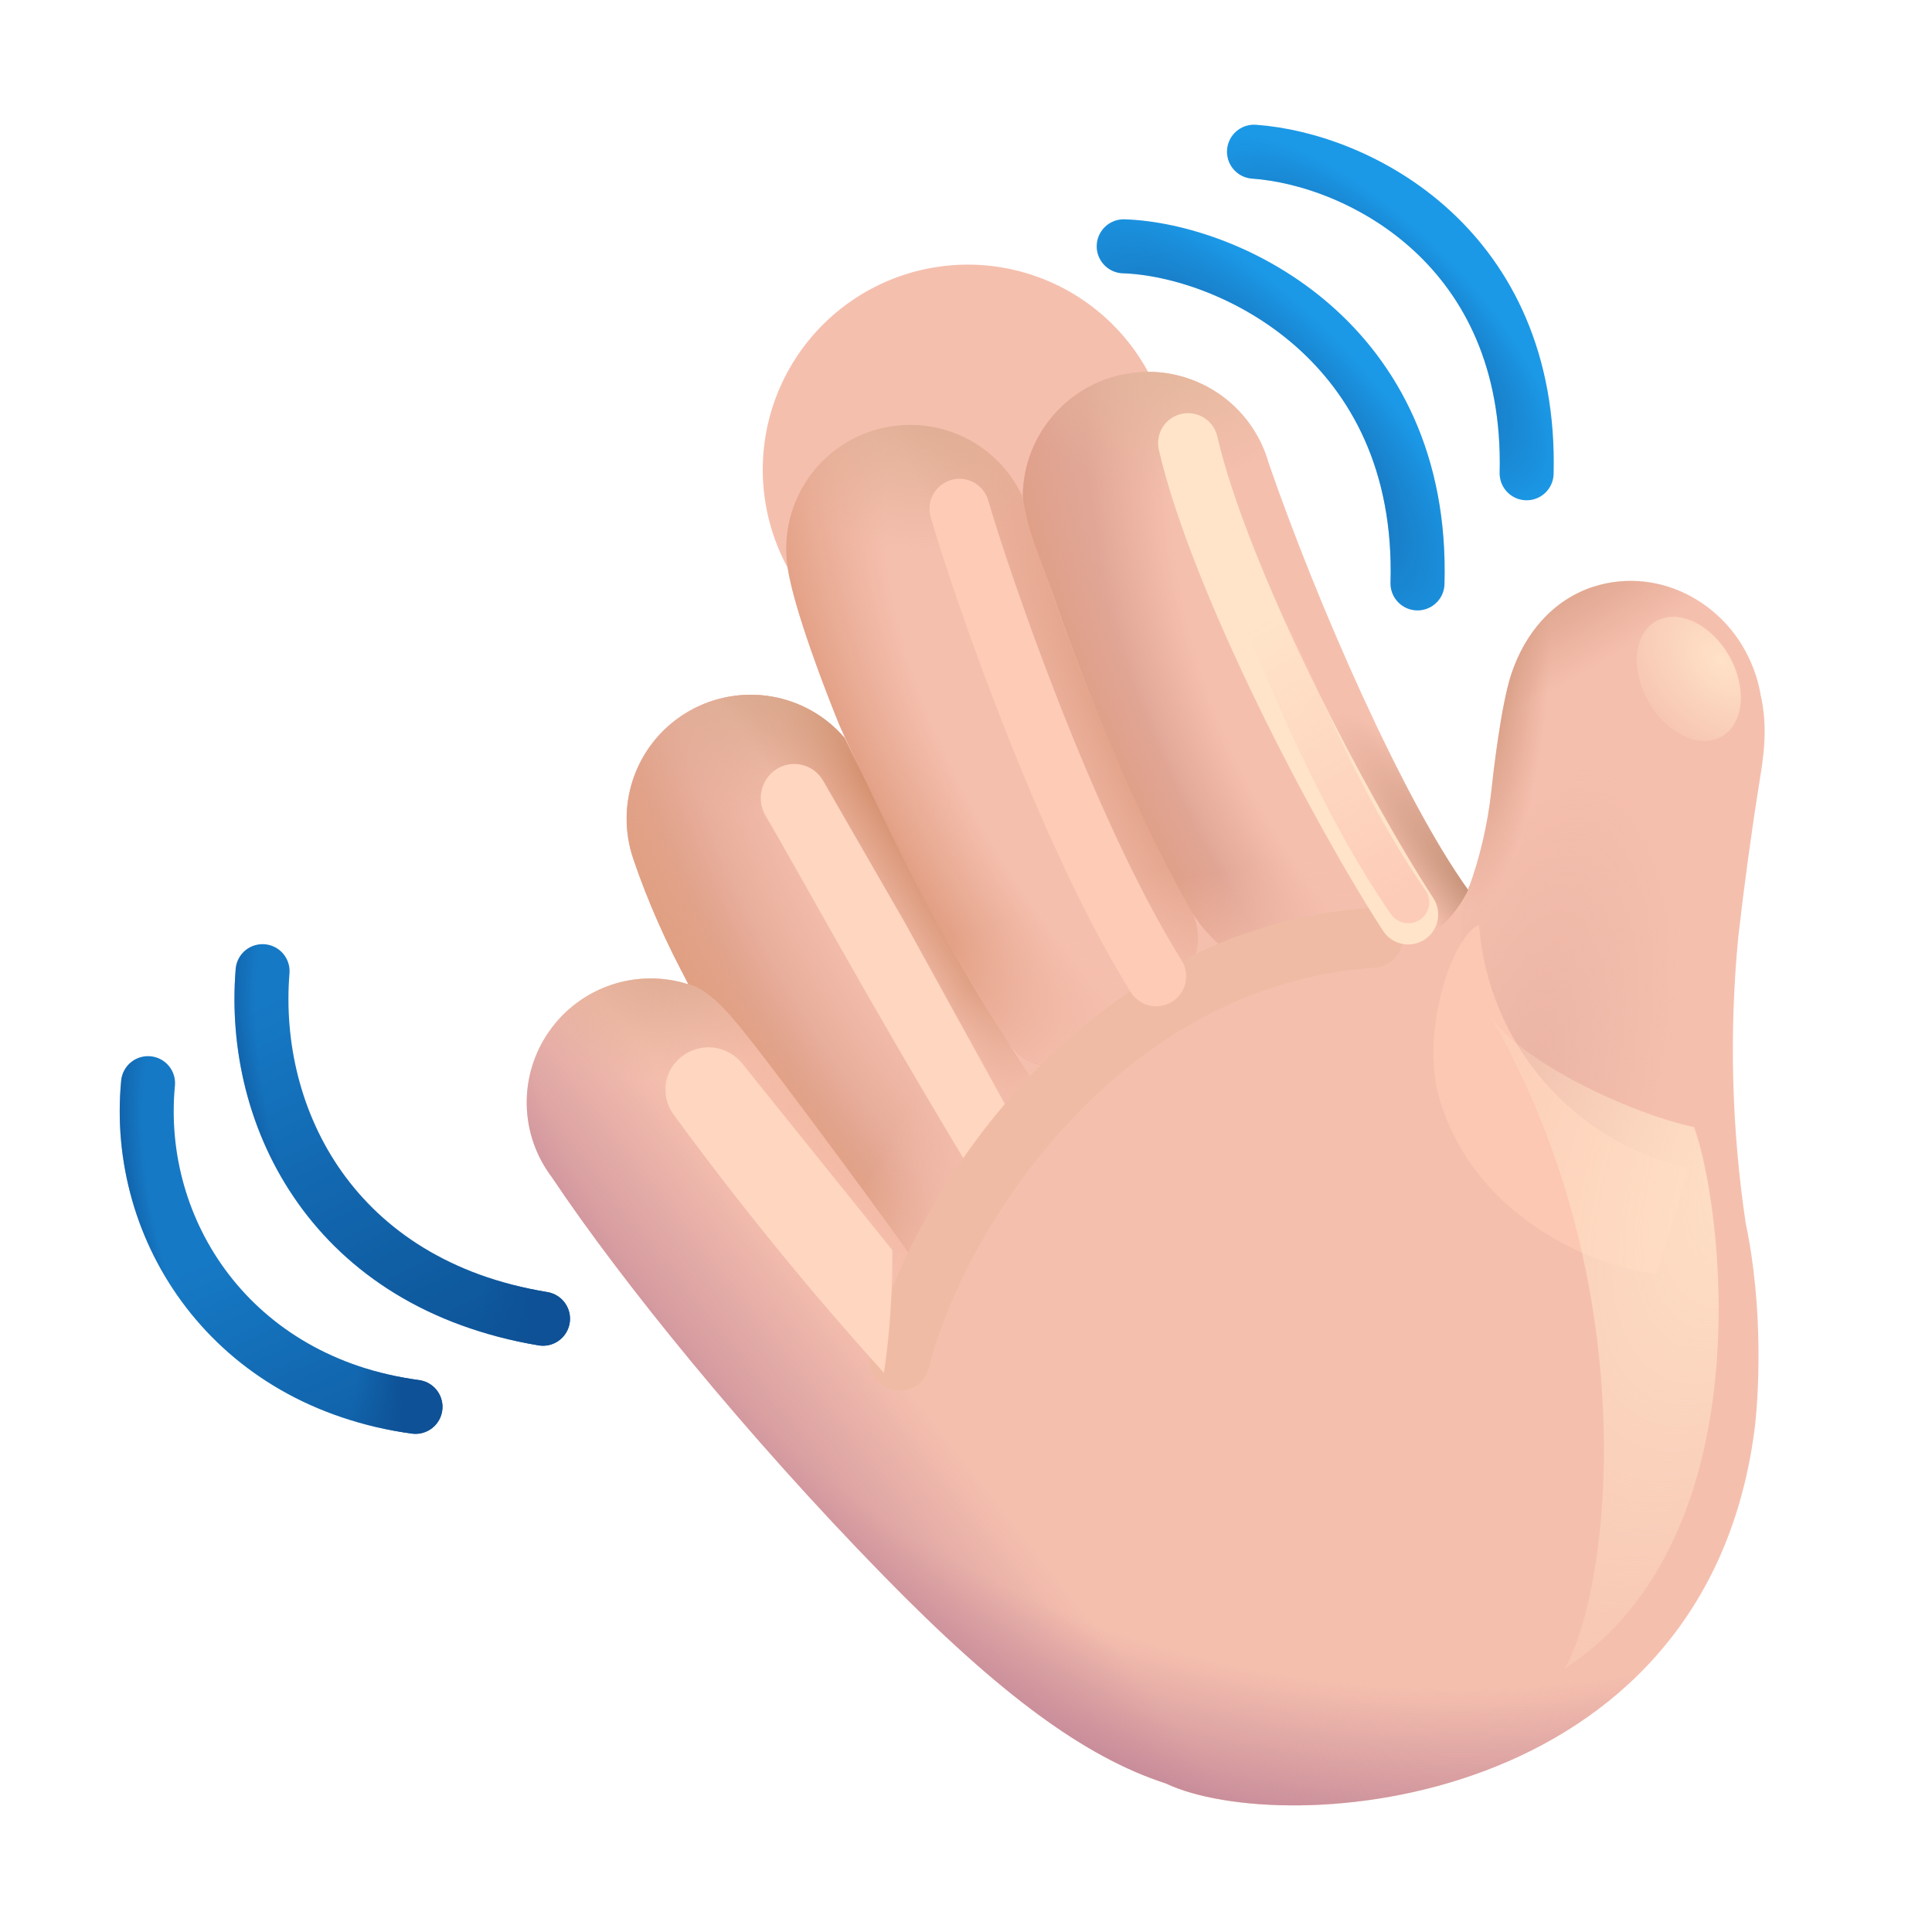<svg width="33" height="33" viewBox="0 0 33 33" fill="none" xmlns="http://www.w3.org/2000/svg">
<path d="M19.609 6.35C20.074 6.35 20.527 6.502 20.899 6.782C21.27 7.062 21.54 7.456 21.668 7.903C22.487 10.283 23.973 13.669 25.076 15.199C25.277 14.653 25.411 14.085 25.474 13.507C25.494 13.314 25.63 12.063 25.818 11.504C26.044 10.829 26.513 10.25 27.215 10.022C28.359 9.654 29.602 10.33 29.991 11.535C30.027 11.646 30.055 11.758 30.073 11.869C30.206 12.443 30.114 12.968 30.059 13.315C29.916 14.209 29.794 15.105 29.691 16.004C29.534 17.635 29.577 19.28 29.819 20.901C30.126 22.348 30.043 23.884 29.962 24.471C29.081 30.933 21.925 31.415 19.912 30.462C18.541 30.017 17.087 28.957 15.088 26.91C12.75 24.519 10.614 21.886 9.425 20.106C9.154 19.748 9.004 19.312 8.997 18.863C8.99 18.413 9.126 17.973 9.386 17.607C9.645 17.24 10.015 16.965 10.441 16.822C10.867 16.679 11.328 16.676 11.756 16.812C11.37 16.059 11.06 15.402 10.817 14.675C10.656 14.207 10.663 13.698 10.838 13.236C11.012 12.774 11.343 12.387 11.773 12.143C12.203 11.899 12.704 11.813 13.191 11.9C13.677 11.987 14.118 12.241 14.437 12.619C14.314 12.345 13.582 10.538 13.453 9.696C13.01 8.879 12.909 7.92 13.172 7.029C13.436 6.139 14.042 5.389 14.859 4.945C15.675 4.502 16.634 4.4 17.525 4.664C18.416 4.928 19.166 5.534 19.609 6.35Z" fill="#F5BFAE"/>
<path d="M19.609 6.35C20.074 6.35 20.527 6.502 20.899 6.782C21.27 7.062 21.54 7.456 21.668 7.903C22.487 10.283 23.973 13.669 25.076 15.199C25.277 14.653 25.411 14.085 25.474 13.507C25.494 13.314 25.63 12.063 25.818 11.504C26.044 10.829 26.513 10.25 27.215 10.022C28.359 9.654 29.602 10.33 29.991 11.535C30.027 11.646 30.055 11.758 30.073 11.869C30.206 12.443 30.114 12.968 30.059 13.315C29.916 14.209 29.794 15.105 29.691 16.004C29.534 17.635 29.577 19.28 29.819 20.901C30.126 22.348 30.043 23.884 29.962 24.471C29.081 30.933 21.925 31.415 19.912 30.462C18.541 30.017 17.087 28.957 15.088 26.91C12.75 24.519 10.614 21.886 9.425 20.106C9.154 19.748 9.004 19.312 8.997 18.863C8.99 18.413 9.126 17.973 9.386 17.607C9.645 17.24 10.015 16.965 10.441 16.822C10.867 16.679 11.328 16.676 11.756 16.812C11.37 16.059 11.06 15.402 10.817 14.675C10.656 14.207 10.663 13.698 10.838 13.236C11.012 12.774 11.343 12.387 11.773 12.143C12.203 11.899 12.704 11.813 13.191 11.9C13.677 11.987 14.118 12.241 14.437 12.619C14.314 12.345 13.582 10.538 13.453 9.696C13.01 8.879 12.909 7.92 13.172 7.029C13.436 6.139 14.042 5.389 14.859 4.945C15.675 4.502 16.634 4.4 17.525 4.664C18.416 4.928 19.166 5.534 19.609 6.35Z" fill="url(#paint0_radial_42_7786)"/>
<path d="M19.609 6.35C20.074 6.35 20.527 6.502 20.899 6.782C21.27 7.062 21.54 7.456 21.668 7.903C22.487 10.283 23.973 13.669 25.076 15.199C25.277 14.653 25.411 14.085 25.474 13.507C25.494 13.314 25.63 12.063 25.818 11.504C26.044 10.829 26.513 10.25 27.215 10.022C28.359 9.654 29.602 10.33 29.991 11.535C30.027 11.646 30.055 11.758 30.073 11.869C30.206 12.443 30.114 12.968 30.059 13.315C29.916 14.209 29.794 15.105 29.691 16.004C29.534 17.635 29.577 19.28 29.819 20.901C30.126 22.348 30.043 23.884 29.962 24.471C29.081 30.933 21.925 31.415 19.912 30.462C18.541 30.017 17.087 28.957 15.088 26.91C12.75 24.519 10.614 21.886 9.425 20.106C9.154 19.748 9.004 19.312 8.997 18.863C8.99 18.413 9.126 17.973 9.386 17.607C9.645 17.24 10.015 16.965 10.441 16.822C10.867 16.679 11.328 16.676 11.756 16.812C11.37 16.059 11.06 15.402 10.817 14.675C10.656 14.207 10.663 13.698 10.838 13.236C11.012 12.774 11.343 12.387 11.773 12.143C12.203 11.899 12.704 11.813 13.191 11.9C13.677 11.987 14.118 12.241 14.437 12.619C14.314 12.345 13.582 10.538 13.453 9.696C13.01 8.879 12.909 7.92 13.172 7.029C13.436 6.139 14.042 5.389 14.859 4.945C15.675 4.502 16.634 4.4 17.525 4.664C18.416 4.928 19.166 5.534 19.609 6.35Z" fill="url(#paint1_linear_42_7786)"/>
<path d="M17.47 8.463C17.499 8.717 17.574 9.043 17.728 9.443C17.794 9.617 17.875 9.839 17.97 10.101C18.399 11.358 19.206 13.489 20.275 15.438C20.677 16.171 21.412 16.687 22.249 16.647C23.351 16.596 24.617 16.232 25.102 15.148L25.099 15.137C25.091 15.158 25.084 15.178 25.076 15.199C23.972 13.669 22.487 10.283 21.668 7.903C21.526 7.409 21.212 6.983 20.782 6.702C20.353 6.42 19.836 6.303 19.327 6.371C18.818 6.439 18.35 6.687 18.009 7.072C17.668 7.456 17.477 7.95 17.47 8.463Z" fill="url(#paint2_radial_42_7786)"/>
<path d="M17.47 8.463C17.499 8.717 17.574 9.043 17.728 9.443C17.794 9.617 17.875 9.839 17.97 10.101C18.399 11.358 19.206 13.489 20.275 15.438C20.677 16.171 21.412 16.687 22.249 16.647C23.351 16.596 24.617 16.232 25.102 15.148L25.099 15.137C25.091 15.158 25.084 15.178 25.076 15.199C23.972 13.669 22.487 10.283 21.668 7.903C21.526 7.409 21.212 6.983 20.782 6.702C20.353 6.42 19.836 6.303 19.327 6.371C18.818 6.439 18.35 6.687 18.009 7.072C17.668 7.456 17.477 7.95 17.47 8.463Z" fill="url(#paint3_radial_42_7786)"/>
<path d="M17.47 8.463C17.499 8.717 17.574 9.043 17.728 9.443C17.794 9.617 17.875 9.839 17.97 10.101C18.399 11.358 19.206 13.489 20.275 15.438C20.677 16.171 21.412 16.687 22.249 16.647C23.351 16.596 24.617 16.232 25.102 15.148L25.099 15.137C25.091 15.158 25.084 15.178 25.076 15.199C23.972 13.669 22.487 10.283 21.668 7.903C21.526 7.409 21.212 6.983 20.782 6.702C20.353 6.42 19.836 6.303 19.327 6.371C18.818 6.439 18.35 6.687 18.009 7.072C17.668 7.456 17.477 7.95 17.47 8.463Z" fill="url(#paint4_linear_42_7786)"/>
<path d="M17.47 8.463C17.499 8.717 17.574 9.043 17.728 9.443C17.794 9.617 17.875 9.839 17.97 10.101C18.399 11.358 19.206 13.489 20.275 15.438C20.677 16.171 21.412 16.687 22.249 16.647C23.351 16.596 24.617 16.232 25.102 15.148L25.099 15.137C25.091 15.158 25.084 15.178 25.076 15.199C23.972 13.669 22.487 10.283 21.668 7.903C21.526 7.409 21.212 6.983 20.782 6.702C20.353 6.42 19.836 6.303 19.327 6.371C18.818 6.439 18.35 6.687 18.009 7.072C17.668 7.456 17.477 7.95 17.47 8.463Z" fill="url(#paint5_radial_42_7786)"/>
<path d="M17.47 8.463C17.499 8.717 17.574 9.043 17.728 9.443C17.794 9.617 17.875 9.839 17.97 10.101C18.399 11.358 19.206 13.489 20.275 15.438C20.677 16.171 21.412 16.687 22.249 16.647C23.351 16.596 24.617 16.232 25.102 15.148L25.099 15.137C25.091 15.158 25.084 15.178 25.076 15.199C23.972 13.669 22.487 10.283 21.668 7.903C21.526 7.409 21.212 6.983 20.782 6.702C20.353 6.42 19.836 6.303 19.327 6.371C18.818 6.439 18.35 6.687 18.009 7.072C17.668 7.456 17.477 7.95 17.47 8.463Z" fill="url(#paint6_radial_42_7786)"/>
<path d="M10.821 14.675C10.661 14.21 10.667 13.704 10.839 13.244C11.011 12.783 11.338 12.397 11.764 12.151C12.189 11.905 12.687 11.815 13.172 11.896C13.657 11.977 14.098 12.224 14.42 12.595C15.479 14.732 16.785 17.224 17.776 18.676C16.516 20.389 16.213 21.253 15.953 21.99C15.152 20.874 13.478 18.605 12.88 17.845C12.558 17.437 12.167 16.917 11.764 16.812C11.388 16.128 11.072 15.413 10.821 14.675Z" fill="url(#paint7_radial_42_7786)"/>
<path d="M10.821 14.675C10.661 14.21 10.667 13.704 10.839 13.244C11.011 12.783 11.338 12.397 11.764 12.151C12.189 11.905 12.687 11.815 13.172 11.896C13.657 11.977 14.098 12.224 14.42 12.595C15.479 14.732 16.785 17.224 17.776 18.676C16.516 20.389 16.213 21.253 15.953 21.99C15.152 20.874 13.478 18.605 12.88 17.845C12.558 17.437 12.167 16.917 11.764 16.812C11.388 16.128 11.072 15.413 10.821 14.675Z" fill="url(#paint8_radial_42_7786)"/>
<path d="M10.821 14.675C10.661 14.21 10.667 13.704 10.839 13.244C11.011 12.783 11.338 12.397 11.764 12.151C12.189 11.905 12.687 11.815 13.172 11.896C13.657 11.977 14.098 12.224 14.42 12.595C15.479 14.732 16.785 17.224 17.776 18.676C16.516 20.389 16.213 21.253 15.953 21.99C15.152 20.874 13.478 18.605 12.88 17.845C12.558 17.437 12.167 16.917 11.764 16.812C11.388 16.128 11.072 15.413 10.821 14.675Z" fill="url(#paint9_radial_42_7786)"/>
<path d="M10.821 14.675C10.661 14.21 10.667 13.704 10.839 13.244C11.011 12.783 11.338 12.397 11.764 12.151C12.189 11.905 12.687 11.815 13.172 11.896C13.657 11.977 14.098 12.224 14.42 12.595C15.479 14.732 16.785 17.224 17.776 18.676C16.516 20.389 16.213 21.253 15.953 21.99C15.152 20.874 13.478 18.605 12.88 17.845C12.558 17.437 12.167 16.917 11.764 16.812C11.388 16.128 11.072 15.413 10.821 14.675Z" fill="url(#paint10_linear_42_7786)"/>
<path d="M10.821 14.675C10.661 14.21 10.667 13.704 10.839 13.244C11.011 12.783 11.338 12.397 11.764 12.151C12.189 11.905 12.687 11.815 13.172 11.896C13.657 11.977 14.098 12.224 14.42 12.595C15.479 14.732 16.785 17.224 17.776 18.676C16.516 20.389 16.213 21.253 15.953 21.99C15.152 20.874 13.478 18.605 12.88 17.845C12.558 17.437 12.167 16.917 11.764 16.812C11.388 16.128 11.072 15.413 10.821 14.675Z" fill="url(#paint11_radial_42_7786)"/>
<g filter="url(#filter0_f_42_7786)">
<path d="M16.569 19.973C14.827 17.091 13.706 15.005 13.077 13.934C13.001 13.806 12.976 13.653 13.008 13.507C13.039 13.361 13.125 13.232 13.248 13.147C13.312 13.104 13.385 13.073 13.462 13.059C13.539 13.045 13.618 13.046 13.694 13.064C13.77 13.081 13.842 13.114 13.905 13.161C13.967 13.207 14.02 13.266 14.059 13.334L15.461 15.768L17.188 18.901C16.997 19.413 16.772 19.812 16.569 19.973Z" fill="#FFD6C0"/>
</g>
<path d="M25.072 15.194L25.076 15.199C25.27 14.695 25.413 14.062 25.474 13.507L25.476 13.489C25.503 13.245 25.636 12.047 25.818 11.504C26.045 10.83 26.513 10.25 27.215 10.023C28.36 9.654 29.602 10.33 29.991 11.535C30.027 11.646 30.055 11.759 30.073 11.869C30.202 12.42 30.121 12.928 30.066 13.275L30.06 13.315C29.917 14.209 29.794 15.105 29.691 16.004C29.595 16.926 29.534 18.387 29.712 20.067C27.387 20.515 25.959 19.045 25.476 18.197C24.955 17.279 24.847 15.536 25.072 15.194Z" fill="url(#paint12_radial_42_7786)"/>
<path d="M25.072 15.194L25.076 15.199C25.27 14.695 25.413 14.062 25.474 13.507L25.476 13.489C25.503 13.245 25.636 12.047 25.818 11.504C26.045 10.83 26.513 10.25 27.215 10.023C28.36 9.654 29.602 10.33 29.991 11.535C30.027 11.646 30.055 11.759 30.073 11.869C30.202 12.42 30.121 12.928 30.066 13.275L30.06 13.315C29.917 14.209 29.794 15.105 29.691 16.004C29.595 16.926 29.534 18.387 29.712 20.067C27.387 20.515 25.959 19.045 25.476 18.197C24.955 17.279 24.847 15.536 25.072 15.194Z" fill="url(#paint13_radial_42_7786)"/>
<path d="M25.072 15.194L25.076 15.199C25.27 14.695 25.413 14.062 25.474 13.507L25.476 13.489C25.503 13.245 25.636 12.047 25.818 11.504C26.045 10.83 26.513 10.25 27.215 10.023C28.36 9.654 29.602 10.33 29.991 11.535C30.027 11.646 30.055 11.759 30.073 11.869C30.202 12.42 30.121 12.928 30.066 13.275L30.06 13.315C29.917 14.209 29.794 15.105 29.691 16.004C29.595 16.926 29.534 18.387 29.712 20.067C27.387 20.515 25.959 19.045 25.476 18.197C24.955 17.279 24.847 15.536 25.072 15.194Z" fill="url(#paint14_radial_42_7786)"/>
<g filter="url(#filter1_f_42_7786)">
<path d="M29.409 12.579C29.788 12.362 29.845 11.745 29.534 11.202C29.224 10.659 28.665 10.395 28.285 10.611C27.905 10.828 27.849 11.444 28.159 11.988C28.47 12.531 29.029 12.796 29.409 12.579Z" fill="url(#paint15_radial_42_7786)"/>
</g>
<g filter="url(#filter2_f_42_7786)">
<path d="M28.848 19.956C27.883 19.739 27.014 19.217 26.369 18.468C25.723 17.719 25.336 16.782 25.263 15.796C24.782 16.009 24.239 17.701 24.607 18.837C25.326 21.06 27.664 21.728 28.304 21.749L28.848 19.956Z" fill="#FCC8B3"/>
</g>
<g filter="url(#filter3_f_42_7786)">
<path d="M25.448 17.347C25.966 18.124 27.805 19.008 28.935 19.252C29.404 20.501 30.184 26.23 26.727 28.503C27.531 27.096 28.096 21.897 25.448 17.347Z" fill="url(#paint16_radial_42_7786)"/>
</g>
<path d="M14.333 12.374C15.096 14.014 16.046 16.055 17.234 17.818C17.446 18.134 17.828 18.293 18.18 18.151C19 17.808 19.721 17.265 20.277 16.572C20.521 16.267 20.513 15.844 20.323 15.504C19.461 13.963 18.231 11.237 17.456 8.462C17.237 8.003 16.861 7.639 16.396 7.435C15.931 7.232 15.408 7.202 14.922 7.351C14.437 7.501 14.022 7.82 13.752 8.25C13.482 8.681 13.376 9.194 13.454 9.696C13.56 10.4 14.092 11.782 14.333 12.374Z" fill="url(#paint17_radial_42_7786)"/>
<path d="M14.333 12.374C15.096 14.014 16.046 16.055 17.234 17.818C17.446 18.134 17.828 18.293 18.18 18.151C19 17.808 19.721 17.265 20.277 16.572C20.521 16.267 20.513 15.844 20.323 15.504C19.461 13.963 18.231 11.237 17.456 8.462C17.237 8.003 16.861 7.639 16.396 7.435C15.931 7.232 15.408 7.202 14.922 7.351C14.437 7.501 14.022 7.82 13.752 8.25C13.482 8.681 13.376 9.194 13.454 9.696C13.56 10.4 14.092 11.782 14.333 12.374Z" fill="url(#paint18_radial_42_7786)"/>
<path d="M14.333 12.374C15.096 14.014 16.046 16.055 17.234 17.818C17.446 18.134 17.828 18.293 18.18 18.151C19 17.808 19.721 17.265 20.277 16.572C20.521 16.267 20.513 15.844 20.323 15.504C19.461 13.963 18.231 11.237 17.456 8.462C17.237 8.003 16.861 7.639 16.396 7.435C15.931 7.232 15.408 7.202 14.922 7.351C14.437 7.501 14.022 7.82 13.752 8.25C13.482 8.681 13.376 9.194 13.454 9.696C13.56 10.4 14.092 11.782 14.333 12.374Z" fill="url(#paint19_linear_42_7786)"/>
<path d="M14.333 12.374C15.096 14.014 16.046 16.055 17.234 17.818C17.446 18.134 17.828 18.293 18.18 18.151C19 17.808 19.721 17.265 20.277 16.572C20.521 16.267 20.513 15.844 20.323 15.504C19.461 13.963 18.231 11.237 17.456 8.462C17.237 8.003 16.861 7.639 16.396 7.435C15.931 7.232 15.408 7.202 14.922 7.351C14.437 7.501 14.022 7.82 13.752 8.25C13.482 8.681 13.376 9.194 13.454 9.696C13.56 10.4 14.092 11.782 14.333 12.374Z" fill="url(#paint20_radial_42_7786)"/>
<path d="M11.756 16.812C11.328 16.676 10.867 16.679 10.441 16.822C10.015 16.965 9.645 17.24 9.386 17.607C9.126 17.973 8.99 18.413 8.997 18.863C9.004 19.312 9.154 19.748 9.425 20.106C10.453 21.646 12.191 23.823 14.153 25.931C16.589 24.79 16.372 22.469 15.956 21.976C15.948 21.999 13.883 19.119 12.879 17.845L12.829 17.781C12.518 17.385 12.146 16.91 11.763 16.812C11.615 16.541 11.614 16.534 11.756 16.812Z" fill="url(#paint21_radial_42_7786)"/>
<path d="M11.756 16.812C11.328 16.676 10.867 16.679 10.441 16.822C10.015 16.965 9.645 17.24 9.386 17.607C9.126 17.973 8.99 18.413 8.997 18.863C9.004 19.312 9.154 19.748 9.425 20.106C10.453 21.646 12.191 23.823 14.153 25.931C16.589 24.79 16.372 22.469 15.956 21.976C15.948 21.999 13.883 19.119 12.879 17.845L12.829 17.781C12.518 17.385 12.146 16.91 11.763 16.812C11.615 16.541 11.614 16.534 11.756 16.812Z" fill="url(#paint22_radial_42_7786)"/>
<g filter="url(#filter4_f_42_7786)">
<path d="M14.868 23.13C14.838 23.26 14.861 23.397 14.931 23.511C15.002 23.625 15.114 23.707 15.243 23.739C15.373 23.771 15.511 23.752 15.626 23.684C15.741 23.617 15.826 23.507 15.861 23.378L14.868 23.13ZM23.465 16.53C23.534 16.528 23.602 16.512 23.664 16.483C23.727 16.455 23.783 16.413 23.829 16.362C23.875 16.311 23.911 16.252 23.933 16.186C23.956 16.121 23.965 16.052 23.96 15.984C23.956 15.915 23.937 15.848 23.906 15.787C23.875 15.725 23.831 15.671 23.779 15.627C23.726 15.582 23.665 15.549 23.599 15.529C23.533 15.509 23.464 15.502 23.396 15.509L23.465 16.53ZM15.861 23.378C16.159 22.184 16.978 20.533 18.279 19.147C19.573 17.765 21.316 16.679 23.465 16.53L23.396 15.509C20.922 15.679 18.952 16.93 17.531 18.446C16.114 19.957 15.21 21.762 14.868 23.13L15.861 23.378Z" fill="#F0BBA4"/>
</g>
<g filter="url(#filter5_f_42_7786)">
<path d="M20.293 7.569C20.836 9.907 22.869 13.796 24.053 15.62" stroke="#FFE4C9" stroke-width="1.024" stroke-linecap="round"/>
</g>
<g filter="url(#filter6_f_42_7786)">
<path d="M21.653 10.691C22.005 11.512 22.851 13.671 24.054 15.412" stroke="url(#paint23_linear_42_7786)" stroke-width="0.717" stroke-linecap="round"/>
</g>
<g filter="url(#filter7_i_42_7786)">
<path d="M21.317 2.693C23.117 2.821 26.07 4.33 25.974 8.186" stroke="#1B99E7" stroke-width="0.922" stroke-linecap="round"/>
<path d="M21.317 2.693C23.117 2.821 26.07 4.33 25.974 8.186" stroke="url(#paint24_radial_42_7786)" stroke-width="0.922" stroke-linecap="round"/>
</g>
<g filter="url(#filter8_i_42_7786)">
<path d="M19.092 4.309C20.884 4.37 24.23 5.921 24.11 10.067" stroke="#1B99E7" stroke-width="0.922" stroke-linecap="round"/>
<path d="M19.092 4.309C20.884 4.37 24.23 5.921 24.11 10.067" stroke="url(#paint25_radial_42_7786)" stroke-width="0.922" stroke-linecap="round"/>
</g>
<path d="M4.485 16.588C4.28 19.118 5.705 21.934 9.275 22.525" stroke="url(#paint26_linear_42_7786)" stroke-width="0.922" stroke-linecap="round"/>
<path d="M4.485 16.588C4.28 19.118 5.705 21.934 9.275 22.525" stroke="url(#paint27_radial_42_7786)" stroke-width="0.922" stroke-linecap="round"/>
<path d="M2.529 18.501C2.288 21.029 3.961 23.606 7.097 24.03" stroke="url(#paint28_linear_42_7786)" stroke-width="0.922" stroke-linecap="round"/>
<path d="M2.529 18.501C2.288 21.029 3.961 23.606 7.097 24.03" stroke="url(#paint29_radial_42_7786)" stroke-width="0.922" stroke-linecap="round"/>
<g filter="url(#filter9_f_42_7786)">
<path d="M15.097 23.448C13.821 22.037 12.62 20.561 11.497 19.026C11.391 18.876 11.346 18.691 11.373 18.509C11.399 18.327 11.495 18.162 11.641 18.049C11.793 17.928 11.988 17.872 12.182 17.893C12.376 17.915 12.554 18.012 12.676 18.164L15.241 21.353C15.253 22.274 15.15 23.135 15.097 23.448Z" fill="#FFD6C0"/>
</g>
<g filter="url(#filter10_f_42_7786)">
<path d="M16.388 8.69C16.719 9.842 18.191 14.185 19.749 16.676" stroke="#FDCBB6" stroke-width="1.024" stroke-linecap="round"/>
</g>
<defs>
<filter id="filter0_f_42_7786" x="12.226" y="12.281" width="5.73" height="8.46" filterUnits="userSpaceOnUse" color-interpolation-filters="sRGB">
<feFlood flood-opacity="0" result="BackgroundImageFix"/>
<feBlend mode="normal" in="SourceGraphic" in2="BackgroundImageFix" result="shape"/>
<feGaussianBlur stdDeviation="0.384" result="effect1_foregroundBlur_42_7786"/>
</filter>
<filter id="filter1_f_42_7786" x="27.447" y="10.024" width="2.8" height="3.143" filterUnits="userSpaceOnUse" color-interpolation-filters="sRGB">
<feFlood flood-opacity="0" result="BackgroundImageFix"/>
<feBlend mode="normal" in="SourceGraphic" in2="BackgroundImageFix" result="shape"/>
<feGaussianBlur stdDeviation="0.256" result="effect1_foregroundBlur_42_7786"/>
</filter>
<filter id="filter2_f_42_7786" x="23.462" y="14.772" width="6.41" height="8.001" filterUnits="userSpaceOnUse" color-interpolation-filters="sRGB">
<feFlood flood-opacity="0" result="BackgroundImageFix"/>
<feBlend mode="normal" in="SourceGraphic" in2="BackgroundImageFix" result="shape"/>
<feGaussianBlur stdDeviation="0.512" result="effect1_foregroundBlur_42_7786"/>
</filter>
<filter id="filter3_f_42_7786" x="23.911" y="15.81" width="6.981" height="14.229" filterUnits="userSpaceOnUse" color-interpolation-filters="sRGB">
<feFlood flood-opacity="0" result="BackgroundImageFix"/>
<feBlend mode="normal" in="SourceGraphic" in2="BackgroundImageFix" result="shape"/>
<feGaussianBlur stdDeviation="0.768" result="effect1_foregroundBlur_42_7786"/>
</filter>
<filter id="filter4_f_42_7786" x="13.319" y="13.97" width="12.179" height="11.321" filterUnits="userSpaceOnUse" color-interpolation-filters="sRGB">
<feFlood flood-opacity="0" result="BackgroundImageFix"/>
<feBlend mode="normal" in="SourceGraphic" in2="BackgroundImageFix" result="shape"/>
<feGaussianBlur stdDeviation="0.768" result="effect1_foregroundBlur_42_7786"/>
</filter>
<filter id="filter5_f_42_7786" x="18.552" y="5.828" width="7.243" height="11.533" filterUnits="userSpaceOnUse" color-interpolation-filters="sRGB">
<feFlood flood-opacity="0" result="BackgroundImageFix"/>
<feBlend mode="normal" in="SourceGraphic" in2="BackgroundImageFix" result="shape"/>
<feGaussianBlur stdDeviation="0.615" result="effect1_foregroundBlur_42_7786"/>
</filter>
<filter id="filter6_f_42_7786" x="20.577" y="9.615" width="4.552" height="6.872" filterUnits="userSpaceOnUse" color-interpolation-filters="sRGB">
<feFlood flood-opacity="0" result="BackgroundImageFix"/>
<feBlend mode="normal" in="SourceGraphic" in2="BackgroundImageFix" result="shape"/>
<feGaussianBlur stdDeviation="0.358" result="effect1_foregroundBlur_42_7786"/>
</filter>
<filter id="filter7_i_42_7786" x="20.856" y="2.13" width="5.684" height="6.517" filterUnits="userSpaceOnUse" color-interpolation-filters="sRGB">
<feFlood flood-opacity="0" result="BackgroundImageFix"/>
<feBlend mode="normal" in="SourceGraphic" in2="BackgroundImageFix" result="shape"/>
<feColorMatrix in="SourceAlpha" type="matrix" values="0 0 0 0 0 0 0 0 0 0 0 0 0 0 0 0 0 0 127 0" result="hardAlpha"/>
<feOffset dx="0.102" dy="-0.102"/>
<feGaussianBlur stdDeviation="0.256"/>
<feComposite in2="hardAlpha" operator="arithmetic" k2="-1" k3="1"/>
<feColorMatrix type="matrix" values="0 0 0 0 0.082 0 0 0 0 0.337 0 0 0 0 0.627 0 0 0 1 0"/>
<feBlend mode="normal" in2="shape" result="effect1_innerShadow_42_7786"/>
</filter>
<filter id="filter8_i_42_7786" x="18.631" y="3.746" width="6.045" height="6.782" filterUnits="userSpaceOnUse" color-interpolation-filters="sRGB">
<feFlood flood-opacity="0" result="BackgroundImageFix"/>
<feBlend mode="normal" in="SourceGraphic" in2="BackgroundImageFix" result="shape"/>
<feColorMatrix in="SourceAlpha" type="matrix" values="0 0 0 0 0 0 0 0 0 0 0 0 0 0 0 0 0 0 127 0" result="hardAlpha"/>
<feOffset dx="0.102" dy="-0.102"/>
<feGaussianBlur stdDeviation="0.256"/>
<feComposite in2="hardAlpha" operator="arithmetic" k2="-1" k3="1"/>
<feColorMatrix type="matrix" values="0 0 0 0 0.082 0 0 0 0 0.337 0 0 0 0 0.627 0 0 0 1 0"/>
<feBlend mode="normal" in2="shape" result="effect1_innerShadow_42_7786"/>
</filter>
<filter id="filter9_f_42_7786" x="10.597" y="17.12" width="5.413" height="7.096" filterUnits="userSpaceOnUse" color-interpolation-filters="sRGB">
<feFlood flood-opacity="0" result="BackgroundImageFix"/>
<feBlend mode="normal" in="SourceGraphic" in2="BackgroundImageFix" result="shape"/>
<feGaussianBlur stdDeviation="0.384" result="effect1_foregroundBlur_42_7786"/>
</filter>
<filter id="filter10_f_42_7786" x="14.852" y="7.153" width="6.434" height="11.059" filterUnits="userSpaceOnUse" color-interpolation-filters="sRGB">
<feFlood flood-opacity="0" result="BackgroundImageFix"/>
<feBlend mode="normal" in="SourceGraphic" in2="BackgroundImageFix" result="shape"/>
<feGaussianBlur stdDeviation="0.512" result="effect1_foregroundBlur_42_7786"/>
</filter>
<radialGradient id="paint0_radial_42_7786" cx="0" cy="0" r="1" gradientUnits="userSpaceOnUse" gradientTransform="translate(24.223 14.847) rotate(99.316) scale(17.198 19.199)">
<stop offset="0.815" stop-color="#BA7D94" stop-opacity="0"/>
<stop offset="1" stop-color="#BA7D94"/>
</radialGradient>
<linearGradient id="paint1_linear_42_7786" x1="15.112" y1="23.176" x2="11.408" y2="26.108" gradientUnits="userSpaceOnUse">
<stop stop-color="#BA7D94" stop-opacity="0"/>
<stop offset="1" stop-color="#BA7D94"/>
</linearGradient>
<radialGradient id="paint2_radial_42_7786" cx="0" cy="0" r="1" gradientUnits="userSpaceOnUse" gradientTransform="translate(23.786 11.5) rotate(156.037) scale(4.202 8.827)">
<stop offset="0.719" stop-color="#E1A696" stop-opacity="0"/>
<stop offset="1" stop-color="#E1A696"/>
</radialGradient>
<radialGradient id="paint3_radial_42_7786" cx="0" cy="0" r="1" gradientUnits="userSpaceOnUse" gradientTransform="translate(23.785 11.5) rotate(154.952) scale(5.276 13.274)">
<stop offset="0.769" stop-color="#DF9E84" stop-opacity="0"/>
<stop offset="1" stop-color="#DF9E84"/>
</radialGradient>
<linearGradient id="paint4_linear_42_7786" x1="21.045" y1="17.071" x2="20.628" y2="14.915" gradientUnits="userSpaceOnUse">
<stop stop-color="#F5BFAE"/>
<stop offset="1" stop-color="#F5BFAE" stop-opacity="0"/>
</linearGradient>
<radialGradient id="paint5_radial_42_7786" cx="0" cy="0" r="1" gradientUnits="userSpaceOnUse" gradientTransform="translate(25.101 15.22) rotate(-127.591) scale(3.817 0.816)">
<stop stop-color="#C8947A"/>
<stop offset="1" stop-color="#C8947A" stop-opacity="0"/>
</radialGradient>
<radialGradient id="paint6_radial_42_7786" cx="0" cy="0" r="1" gradientUnits="userSpaceOnUse" gradientTransform="translate(20.078 6.011) rotate(84.463) scale(2.348 2.936)">
<stop stop-color="#E3B79C"/>
<stop offset="1" stop-color="#E3B79C" stop-opacity="0"/>
</radialGradient>
<radialGradient id="paint7_radial_42_7786" cx="0" cy="0" r="1" gradientUnits="userSpaceOnUse" gradientTransform="translate(16.356 15.987) rotate(146.452) scale(3.591 9.611)">
<stop offset="0.425" stop-color="#E2A693" stop-opacity="0"/>
<stop offset="1" stop-color="#E2A693"/>
</radialGradient>
<radialGradient id="paint8_radial_42_7786" cx="0" cy="0" r="1" gradientUnits="userSpaceOnUse" gradientTransform="translate(16.356 15.989) rotate(147.829) scale(4.689 12.549)">
<stop offset="0.625" stop-color="#E09E7E" stop-opacity="0"/>
<stop offset="1" stop-color="#E09E7E"/>
</radialGradient>
<radialGradient id="paint9_radial_42_7786" cx="0" cy="0" r="1" gradientUnits="userSpaceOnUse" gradientTransform="translate(12.972 17.918) rotate(-32.681) scale(4.031 25.514)">
<stop offset="0.692" stop-color="#D59271" stop-opacity="0"/>
<stop offset="1" stop-color="#D59271"/>
</radialGradient>
<linearGradient id="paint10_linear_42_7786" x1="17.221" y1="19.828" x2="15.46" y2="18.901" gradientUnits="userSpaceOnUse">
<stop stop-color="#F5BFAE"/>
<stop offset="1" stop-color="#F5BFAE" stop-opacity="0"/>
</linearGradient>
<radialGradient id="paint11_radial_42_7786" cx="0" cy="0" r="1" gradientUnits="userSpaceOnUse" gradientTransform="translate(13.049 11.49) rotate(83.127) scale(2.358 2.785)">
<stop stop-color="#DAAA90"/>
<stop offset="1" stop-color="#DAAA90" stop-opacity="0"/>
</radialGradient>
<radialGradient id="paint12_radial_42_7786" cx="0" cy="0" r="1" gradientUnits="userSpaceOnUse" gradientTransform="translate(26.15 18.357) rotate(-77.656) scale(5.39 2.327)">
<stop stop-color="#EBB5A5"/>
<stop offset="1" stop-color="#EBB5A5" stop-opacity="0"/>
</radialGradient>
<radialGradient id="paint13_radial_42_7786" cx="0" cy="0" r="1" gradientUnits="userSpaceOnUse" gradientTransform="translate(25.431 11.93) rotate(5.452) scale(1 3.62)">
<stop stop-color="#D3987E"/>
<stop offset="1" stop-color="#D3987E" stop-opacity="0"/>
</radialGradient>
<radialGradient id="paint14_radial_42_7786" cx="0" cy="0" r="1" gradientUnits="userSpaceOnUse" gradientTransform="translate(26.426 9.394) rotate(58.316) scale(2.144 7.763)">
<stop stop-color="#D3987E"/>
<stop offset="1" stop-color="#D3987E" stop-opacity="0"/>
</radialGradient>
<radialGradient id="paint15_radial_42_7786" cx="0" cy="0" r="1" gradientUnits="userSpaceOnUse" gradientTransform="translate(29.4 11.283) rotate(137.305) scale(1.786 2.48)">
<stop stop-color="#FFE2C7"/>
<stop offset="1" stop-color="#FFE2C7" stop-opacity="0"/>
</radialGradient>
<radialGradient id="paint16_radial_42_7786" cx="0" cy="0" r="1" gradientUnits="userSpaceOnUse" gradientTransform="translate(30.217 19.509) rotate(113.948) scale(12.538 6.267)">
<stop stop-color="#FFE2C8"/>
<stop offset="1" stop-color="#FFE2C8" stop-opacity="0"/>
</radialGradient>
<radialGradient id="paint17_radial_42_7786" cx="0" cy="0" r="1" gradientUnits="userSpaceOnUse" gradientTransform="translate(19.399 12.791) rotate(149.999) scale(4.428 10.482)">
<stop offset="0.655" stop-color="#E2A085" stop-opacity="0"/>
<stop offset="1" stop-color="#E2A085"/>
</radialGradient>
<radialGradient id="paint18_radial_42_7786" cx="0" cy="0" r="1" gradientUnits="userSpaceOnUse" gradientTransform="translate(19.288 12.792) rotate(155.961) scale(1.717 10.868)">
<stop stop-color="#E1A086"/>
<stop offset="1" stop-color="#E1A086" stop-opacity="0"/>
</radialGradient>
<linearGradient id="paint19_linear_42_7786" x1="18.084" y1="18.405" x2="17.204" y2="15.7" gradientUnits="userSpaceOnUse">
<stop stop-color="#F5BFAE"/>
<stop offset="1" stop-color="#F5BFAE" stop-opacity="0"/>
</linearGradient>
<radialGradient id="paint20_radial_42_7786" cx="0" cy="0" r="1" gradientUnits="userSpaceOnUse" gradientTransform="translate(15.82 6.842) rotate(83.581) scale(2.577 2.846)">
<stop stop-color="#DDAD92"/>
<stop offset="1" stop-color="#DDAD92" stop-opacity="0"/>
</radialGradient>
<radialGradient id="paint21_radial_42_7786" cx="0" cy="0" r="1" gradientUnits="userSpaceOnUse" gradientTransform="translate(14.66 18.997) rotate(140.042) scale(1.545 5.238)">
<stop stop-color="#F2B69C"/>
<stop offset="1" stop-color="#F2B69C" stop-opacity="0"/>
</radialGradient>
<radialGradient id="paint22_radial_42_7786" cx="0" cy="0" r="1" gradientUnits="userSpaceOnUse" gradientTransform="translate(11.39 16.257) rotate(82.393) scale(2.177 2.839)">
<stop stop-color="#DCA990"/>
<stop offset="1" stop-color="#DCA990" stop-opacity="0"/>
</radialGradient>
<linearGradient id="paint23_linear_42_7786" x1="24.07" y1="15.156" x2="21.541" y2="10.643" gradientUnits="userSpaceOnUse">
<stop stop-color="#FDCCB8"/>
<stop offset="1" stop-color="#FDCCB8" stop-opacity="0"/>
</linearGradient>
<radialGradient id="paint24_radial_42_7786" cx="0" cy="0" r="1" gradientUnits="userSpaceOnUse" gradientTransform="translate(23.398 5.602) rotate(-44.709) scale(2.229 5.704)">
<stop stop-color="#16579C"/>
<stop offset="0.744" stop-color="#16579C" stop-opacity="0"/>
</radialGradient>
<radialGradient id="paint25_radial_42_7786" cx="0" cy="0" r="1" gradientUnits="userSpaceOnUse" gradientTransform="translate(21.335 7.357) rotate(-43.917) scale(2.37 6.059)">
<stop stop-color="#16579C"/>
<stop offset="0.862" stop-color="#16579C" stop-opacity="0"/>
</radialGradient>
<linearGradient id="paint26_linear_42_7786" x1="5.602" y1="16.588" x2="8.866" y2="23.382" gradientUnits="userSpaceOnUse">
<stop stop-color="#1679C5"/>
<stop offset="1" stop-color="#0D5194"/>
</linearGradient>
<radialGradient id="paint27_radial_42_7786" cx="0" cy="0" r="1" gradientUnits="userSpaceOnUse" gradientTransform="translate(6.322 19.27) rotate(164.814) scale(2.322 6.241)">
<stop offset="0.706" stop-color="#0E5196" stop-opacity="0"/>
<stop offset="1" stop-color="#0E5196"/>
</radialGradient>
<linearGradient id="paint28_linear_42_7786" x1="3.59" y1="18.501" x2="7.423" y2="26.818" gradientUnits="userSpaceOnUse">
<stop offset="0.298" stop-color="#1679C5"/>
<stop offset="1" stop-color="#0D5194"/>
</linearGradient>
<radialGradient id="paint29_radial_42_7786" cx="0" cy="0" r="1" gradientUnits="userSpaceOnUse" gradientTransform="translate(4.278 20.997) rotate(165.175) scale(2.213 5.822)">
<stop offset="0.706" stop-color="#0E5196" stop-opacity="0"/>
<stop offset="1" stop-color="#0E5196"/>
</radialGradient>
</defs>
</svg>
